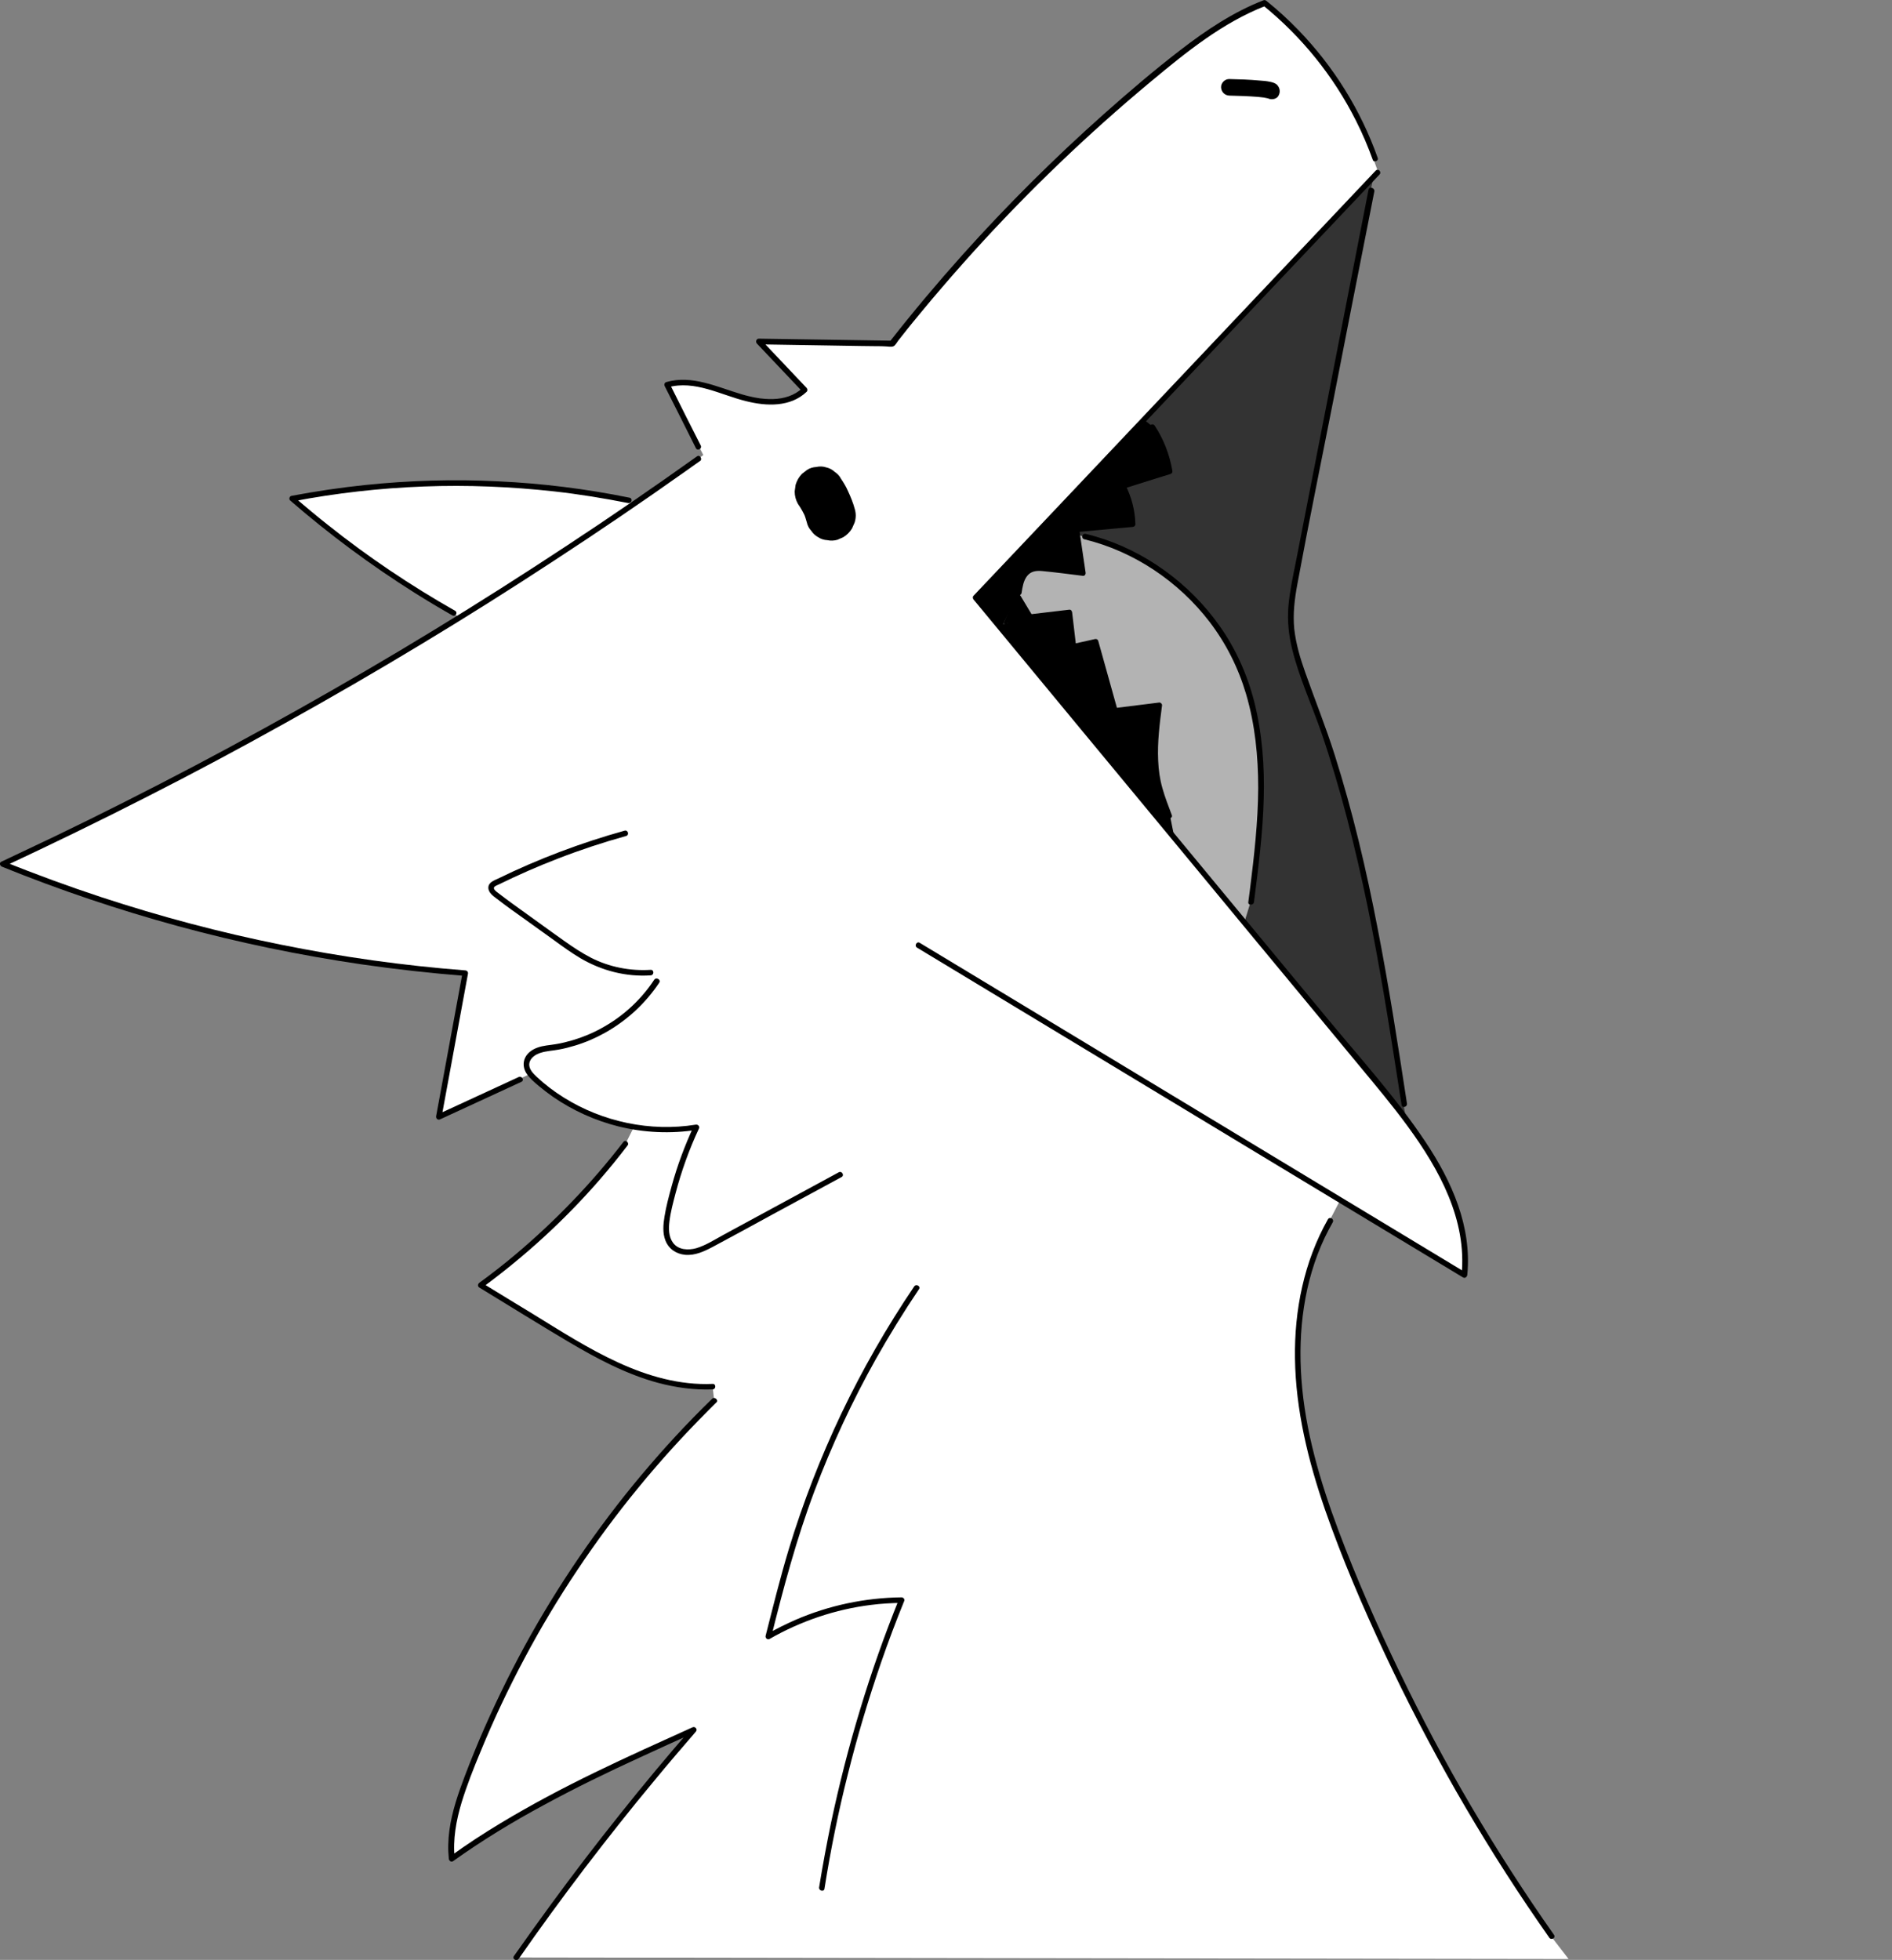<?xml version="1.0" encoding="utf-8"?>
<!-- Generator: Adobe Illustrator 25.3.1, SVG Export Plug-In . SVG Version: 6.00 Build 0)  -->
<svg version="1.1" id="Ebene_3" xmlns="http://www.w3.org/2000/svg" xmlns:xlink="http://www.w3.org/1999/xlink" x="0px" y="0px"
	 viewBox="0 0 1029 1066" style="enable-background:new 0 0 1029 1066;" xml:space="preserve">
<rect x="0" y="0" width="1029" height="1066" fill="#808080" stroke="none"/>
<style type="text/css">
	.st0{fill:#B3B3B3;}
	.st1{fill:#333333;}
	.st2{fill:#FFFFFF;}
</style>
<polyline class="st0" points="677.5,501.5 680.5,489.5 686.5,436.5 682,384.4 666.5,346.5 639.5,315.5 608.5,297.5 586.5,290.5 
	588.5,311.5 562.5,309.5 555.5,314.5 553.5,322.5 544.5,340.5 560.5,335.5 581.5,333.5 583.5,351.5 595.9,349.4 606.5,387.5 
	629.5,384.5 627.5,413.5 638.5,454.5 "/>
<polygon points="623.5,228.5 627.5,232.5 635.5,255.5 610.5,264.5 616.5,284.5 584.5,287.5 589.5,312.5 561.5,308.5 554.5,318.5 
	553.5,323.5 545.5,339.5 560.5,335.5 580.5,334.5 583.5,352.5 595.2,350 605.5,387.5 630.4,383.7 628.5,421.5 636.5,444.5 
	638.5,454.5 530.5,325.5 "/>
<polygon points="553.5,321.5 562.5,336.5 545.5,339.5 "/>
<polyline class="st1" points="746.5,98.5 700.9,333.1 709.5,371.5 733.5,438.5 746.5,504.2 764.5,607.5 676.5,502.5 680.5,489.5 
	686.5,428.7 680.5,377.5 661.5,338.5 625.5,305.5 593.5,293.5 585.5,290.5 585.5,287.5 616.5,285.5 611.5,264.5 636.5,255.5 
	627.5,232.5 622.5,228.5 "/>
<polyline class="st2" points="749.5,93.5 740.5,68.5 724.5,40.5 703.5,16.5 687.5,2.5 666.5,11.5 616.5,49.5 549.5,112.5 
	483.5,187.5 414.5,186.5 437.5,212.5 425.5,218.5 403.5,215.5 375.5,208.5 362.5,208.5 382.5,247.5 345.5,274.5 341.5,272.5 
	277.5,263.5 196.5,264.5 159.5,272.5 210.5,310.5 249.5,335.5 188.5,373.5 36.5,454.5 1.5,470.5 96.5,502.5 183.5,521.5 
	253.5,530.5 238.5,607.5 287.5,584.5 316.5,604.5 344.5,613.5 339.5,623.5 308.5,659.5 262.5,698.5 335.5,743.5 359.5,751.5 
	387.6,754.5 388.4,761.5 346.5,806.5 302.5,866.5 261.5,946.5 245.2,997.1 245.5,1009.5 263.5,999.5 322.5,965.5 373.5,943.5 
	279.8,1064.7 853.1,1065.5 831.5,1037.5 782.5,953.5 739.5,867.5 713.5,792.5 705.8,752.6 706.5,713.5 715.5,678.5 728.5,653.5 
	796.5,694.5 794.5,661.5 773.8,621.8 700.2,529.6 530.5,324.5 "/>
<g>
	<g>
		<path d="M694.7,46.3c-1-1.1-2.5-1.5-3.9-1.8c-1.9-0.4-3.9-0.6-5.8-0.7c-5.5-0.5-11-0.7-16.4-0.8c-2.4-0.1-4.6,2.1-4.5,4.5
			c0.1,2.5,2,4.4,4.5,4.5c5.2,0.1,10.4,0.3,15.6,0.7c0.9,0.1,1.8,0.2,2.7,0.3c0.3,0,1.5,0.2,0.7,0.1c-0.9-0.1,0.3,0,0.5,0.1
			c0.5,0.1,1,0.2,1.5,0.3c0.2,0.1,0.9,0.3,0-0.1c-0.8-0.4-0.5-0.2-0.3-0.1c0.4,0.2-1.1-0.9-0.8-0.6c1.6,1.7,4.8,1.7,6.4,0
			C696.4,50.8,696.4,48.2,694.7,46.3L694.7,46.3z"/>
	</g>
</g>
<g>
	<g>
		<path d="M464.9,276.9c-0.9-3.4-2.3-6.8-3.8-10c-1-2.3-2.3-4.4-3.7-6.5c-0.8-1.6-2-2.8-3.5-3.8c-1.3-1.2-2.8-2-4.6-2.4
			c-1.8-0.6-3.6-0.6-5.4-0.2c-1.8,0.1-3.5,0.6-5,1.6c-0.9,0.7-1.8,1.4-2.7,2.1c-1.7,1.7-2.8,3.7-3.5,6c-0.2,1.2-0.3,2.4-0.5,3.6
			c0,2.4,0.6,4.7,1.8,6.8c1.7,2.4,3.1,5,4.3,7.7c-0.5-1.1-0.9-2.1-1.4-3.2c0.8,1.8,1.4,3.6,1.9,5.5c0.4,1.8,1.2,3.3,2.4,4.6
			c1,1.5,2.2,2.6,3.8,3.5c1.5,1,3.2,1.5,5,1.6c1.8,0.4,3.6,0.3,5.4-0.2c1.1-0.5,2.1-0.9,3.2-1.4c2-1.2,3.6-2.8,4.8-4.8
			c0.5-1.1,0.9-2.1,1.4-3.2C465.6,281.7,465.6,279.3,464.9,276.9L464.9,276.9z"/>
	</g>
</g>
<g>
	<g>
		<path d="M339.7,451.8c-23.7,6.6-46.8,15.3-68.9,26.1c-2.1,1-5.1,2-5.2,4.8s2.7,4.7,4.7,6.2c5,3.9,10.1,7.5,15.3,11.2
			c5.2,3.7,10.4,7.5,15.6,11.2c4.8,3.5,9.6,7,14.7,10c11.5,6.7,24.6,10.1,38,9.2c1.9-0.1,1.9-3.1,0-3c-11.2,0.7-22.5-1.5-32.5-6.6
			c-5-2.6-9.7-5.7-14.2-8.9c-4.8-3.4-9.7-6.9-14.5-10.4c-4.9-3.5-9.8-7.1-14.7-10.6c-2.4-1.8-4.9-3.6-7.3-5.5
			c-0.7-0.5-2-1.5-2.1-2.4c-0.1-1.1,2.1-1.7,2.8-2.1c10.4-5.1,21.1-9.8,32-14c12.1-4.7,24.5-8.8,37.1-12.3
			C342.4,454.2,341.6,451.3,339.7,451.8L339.7,451.8z"/>
	</g>
</g>
<g>
	<g>
		<path d="M355.8,532.9c-6.9,10.5-16.3,19.3-27.2,25.5c-5.3,3.1-11,5.5-16.9,7.3c-3.1,0.9-6.2,1.7-9.3,2.2
			c-3.4,0.6-6.9,0.7-10.1,1.9c-2.8,1-5.4,2.8-6.7,5.5c-1.4,2.9-0.9,6.2,0.9,8.8s4.3,4.7,6.7,6.7c2.4,2,5,4,7.6,5.8
			c10.7,7.4,22.7,12.8,35.3,16c14,3.5,28.7,4.2,43,1.9c-0.6-0.7-1.1-1.5-1.7-2.2c-4.9,10.6-9,21.5-12.1,32.8c-1.5,5.5-3,11-3.9,16.6
			c-0.7,4.3-1.1,8.9,0.5,13c1.8,4.6,5.8,7.3,10.7,7.8c5.4,0.5,10.5-1.9,15.2-4.4c11-5.9,21.9-11.8,32.8-17.8
			c12.4-6.7,24.7-13.4,37.1-20.1c1.7-0.9,0.2-3.5-1.5-2.6c-20.8,11.3-41.7,22.6-62.5,33.9c-4.8,2.6-9.7,5.8-15,7.4
			c-4.4,1.2-9.8,1-12.7-3c-2.4-3.3-2.4-7.8-1.9-11.6c0.6-5.1,2-10.2,3.3-15.2c3.2-12.1,7.4-23.9,12.7-35.2c0.6-1.2-0.4-2.4-1.7-2.2
			c-24.6,4-50.6-1.5-71.7-14.7c-5.3-3.3-10.3-7.1-14.8-11.3c-2-1.9-4.5-4.4-4-7.4s3.5-4.9,6.2-5.7c3.1-1,6.4-1.1,9.6-1.7
			c3-0.5,6-1.3,9-2.2c5.7-1.7,11.2-4.1,16.4-7c11.8-6.6,22-16,29.5-27.3C359.5,532.8,356.9,531.3,355.8,532.9L355.8,532.9z"/>
	</g>
</g>
<g>
	<g>
		<path d="M338.9,621.3c-17.3,22.5-37.2,43.1-59,61.4c-6.2,5.2-12.6,10.2-19.2,15c-0.9,0.7-1,2,0,2.6c16.1,9.8,32.1,19.8,48.3,29.4
			c15.4,9.1,31.4,17.7,48.8,22.4c9.7,2.6,19.8,4,29.8,3.6c1.9-0.1,1.9-3.1,0-3c-17.8,0.8-35.2-4.2-51.3-11.6
			c-16.4-7.5-31.6-17.3-46.9-26.7c-9.1-5.5-18.2-11.1-27.2-16.6c0,0.9,0,1.7,0,2.6c23.4-17.2,44.9-36.8,63.9-58.7
			c5.3-6.1,10.4-12.4,15.3-18.8c0.5-0.6,0.1-1.7-0.5-2.1C340.1,620.3,339.3,620.6,338.9,621.3L338.9,621.3z"/>
	</g>
</g>
<g>
	<g>
		<path d="M387.3,760.8c-13.5,13.1-26.3,27-38.4,41.4s-23.4,29.4-34,44.9s-20.5,31.6-29.5,48.1s-17.2,33.5-24.6,50.8
			c-3.7,8.8-7.3,17.8-10.5,26.8c-3.5,9.9-6.3,20.1-6.5,30.6c-0.1,2.5,0.1,5.1,0.3,7.6c0.1,1,1.2,2,2.3,1.3
			c15.8-11.3,32.4-21.4,49.5-30.6c17.1-9.3,34.6-17.8,52.3-25.9c9.9-4.6,19.9-9.1,29.9-13.6c-0.6-0.8-1.2-1.6-1.8-2.4
			c-13.5,15.5-26.6,31.2-39.4,47.3c-12.7,15.9-25.1,32.1-37.1,48.5c-6.9,9.4-13.6,18.8-20.3,28.3c-1.1,1.6,1.5,3.1,2.6,1.5
			c11.6-16.7,23.6-33.1,35.9-49.3c12.4-16.2,25-32.2,38.1-47.9c7.3-8.9,14.8-17.6,22.3-26.3c1.2-1.3-0.3-3.1-1.8-2.4
			c-17.7,8-35.5,16-53,24.5s-34.7,17.6-51.3,27.6c-9.3,5.6-18.5,11.6-27.3,18c0.8,0.4,1.5,0.9,2.3,1.3c-1.1-10.4,0.8-20.7,3.8-30.7
			c2.9-9.4,6.5-18.5,10.3-27.6c7.1-17.3,15.1-34.2,23.9-50.7c8.7-16.4,18.3-32.4,28.6-47.8c10.4-15.6,21.5-30.6,33.4-45.1
			c11.8-14.4,24.4-28.3,37.6-41.5c1.6-1.6,3.3-3.3,4.9-4.9C390.8,761.6,388.7,759.4,387.3,760.8L387.3,760.8z"/>
	</g>
</g>
<g>
	<g>
		<path d="M448.4,1027.3c3.3-20.9,7.5-41.7,12.7-62.2c5.1-20.5,11.2-40.9,18.1-60.9c3.9-11.3,8.1-22.4,12.6-33.5
			c0.4-0.9-0.6-1.9-1.4-1.9c-19.9,0.2-39.7,4.4-57.9,12.3c-5.2,2.3-10.3,4.8-15.3,7.7c0.7,0.6,1.5,1.1,2.2,1.7
			c6.7-26.9,13.8-53.6,23.6-79.6c9.3-24.7,20.5-48.8,33.4-71.8c7.3-12.9,15.1-25.6,23.4-37.9c1.1-1.6-1.5-3.1-2.6-1.5
			c-14.9,22-28.1,45.1-39.6,69.1c-11.3,23.8-20.9,48.5-28.6,73.8c-4.7,15.6-8.6,31.4-12.6,47.1c-0.3,1.3,1.1,2.4,2.2,1.7
			c16.9-9.7,35.8-16.1,55.2-18.5c5.5-0.7,11-1,16.5-1.1c-0.5-0.6-1-1.3-1.4-1.9c-7.9,19.6-15,39.6-21.1,59.9
			c-6.2,20.3-11.4,40.8-15.8,61.5c-2.4,11.7-4.6,23.4-6.5,35.2C445.2,1028.4,448.1,1029.2,448.4,1027.3L448.4,1027.3z"/>
	</g>
</g>
<g>
	<g>
		<path d="M722.2,663.2c-13,23-18.3,49.5-17.9,75.7c0.4,28.1,7.2,55.7,16.3,82.1c9.3,26.7,20.5,52.8,32.5,78.4
			c11.9,25.4,24.8,50.2,38.7,74.6c14,24.4,28.9,48.2,44.9,71.4c2,2.8,3.9,5.7,5.9,8.5c1.1,1.6,3.7,0.1,2.6-1.5
			c-16-22.7-31-46.1-45.1-70c-14-23.8-27-48.3-39-73.2c-12.1-25.1-23.4-50.8-33.2-76.9c-9.9-26.5-18.1-54-20.1-82.3
			c-1.9-26,1.4-52.9,12.6-76.7c1.4-2.9,2.9-5.8,4.5-8.6C725.7,663,723.2,661.5,722.2,663.2L722.2,663.2z"/>
	</g>
</g>
<g>
	<g>
		<path d="M498.7,515.4c38.6,23.3,77.2,46.6,115.7,69.9s77.2,46.6,115.7,69.9c21.9,13.2,43.7,26.4,65.6,39.6
			c1.1,0.6,2.1-0.2,2.3-1.3c2.6-26.3-8.4-51-22.7-72.4c-15.9-23.9-35.4-45.4-53.7-67.5c-40.6-49-81.1-98.1-121.7-147.1
			c-22.8-27.5-45.5-55-68.3-82.5c0,0.7,0,1.4,0,2.1c28.4-30,56.7-60,85.1-90c28.5-30.1,57-60.3,85.5-90.4
			c16-16.9,32.1-33.9,48.1-50.8c1.3-1.4-0.8-3.5-2.1-2.1c-28.4,30-56.7,60-85.1,90c-28.5,30.1-57,60.3-85.5,90.4
			c-16,16.9-32.1,33.9-48.1,50.8c-0.6,0.6-0.5,1.5,0,2.1c39.9,48.3,79.8,96.5,119.8,144.8c19.8,24,39.7,48,59.5,71.9
			c10,12.1,20.1,24.3,30.1,36.4c9.1,11,18.3,21.9,26.7,33.4c17.2,23.5,32.3,50.9,29.3,80.9c0.8-0.4,1.5-0.9,2.3-1.3
			c-38.6-23.3-77.2-46.6-115.7-69.9s-77.2-46.6-115.7-69.9c-21.9-13.2-43.7-26.4-65.6-39.6C498.6,511.8,497.1,514.4,498.7,515.4
			L498.7,515.4z"/>
	</g>
</g>
<g>
	<g>
		<path d="M744.3,103.2c-6.6,33.8-13.2,67.6-19.8,101.4s-13.2,67.6-19.8,101.4c-1.6,7.9-3.3,15.9-4,24c-0.6,7.8,0.2,15.6,2.1,23.2
			c3.8,15.5,10.7,30.3,15.9,45.4c10.5,30.7,18.4,62.3,25,94c6.5,31.9,11.7,64.1,16.7,96.3c0.6,4,1.2,8,1.9,12.1
			c0.3,1.9,3.2,1.1,2.9-0.8c-4.9-31.9-9.8-63.8-16-95.5c-6.1-31.7-13.5-63.2-23.3-94.1c-4.8-15.2-10.8-30-16.1-45.1
			c-2.7-7.6-5-15.4-5.9-23.5c-0.8-8.2,0.2-16.2,1.7-24.3c6.2-33.6,13.1-67.1,19.7-100.7c6.5-33.5,13.1-67,19.7-100.4
			c0.8-4.2,1.7-8.5,2.5-12.7C747.5,102.1,744.7,101.3,744.3,103.2L744.3,103.2z"/>
	</g>
</g>
<g>
	<g>
		<path d="M749.3,85.9c-9.2-26-24-49.8-43.2-69.6c-5.4-5.6-11.2-10.9-17.3-15.8c-0.4-0.3-0.9-0.6-1.5-0.4
			C670.8,6.5,656,16.4,642,27.2c-14.3,11-28.1,22.8-41.6,34.8c-27.1,24.1-52.8,49.7-77,76.7c-13.6,15.2-26.8,30.9-39.4,47
			c0.4-0.1,0.7-0.3,1.1-0.4c-24.1-0.4-48.3-0.7-72.4-1.1c-1.3,0-1.9,1.6-1.1,2.6c8.3,8.8,16.6,17.5,24.9,26.3c0-0.7,0-1.4,0-2.1
			c-8.9,8.4-22.6,6.6-33.3,3.4c-13.2-3.9-26.8-10.6-40.8-6.6c-1,0.3-1.3,1.3-0.9,2.2c5.7,11.3,11.4,22.5,17,33.8
			c0.9,1.7,3.5,0.2,2.6-1.5c-5.7-11.3-11.4-22.5-17-33.8c-0.3,0.7-0.6,1.5-0.9,2.2c14.7-4.1,28.7,4.1,42.6,7.5
			c11.1,2.8,24.1,3.3,32.9-5.1c0.6-0.6,0.5-1.5,0-2.1c-8.3-8.8-16.6-17.5-24.9-26.3c-0.4,0.9-0.7,1.7-1.1,2.6
			c12.5,0.2,24.9,0.4,37.4,0.6c6.1,0.1,12.2,0.2,18.3,0.3c2.8,0,5.6,0.1,8.4,0.1c1.5,0,3.1,0,4.6,0.1c1.3,0,3.4,0.5,4.6-0.1
			c1-0.5,1.8-2.1,2.5-3c0.9-1.1,1.7-2.2,2.6-3.3c1.7-2.2,3.5-4.4,5.2-6.5c3.5-4.3,7.1-8.6,10.7-12.9c7.2-8.5,14.5-16.9,22-25.2
			c30.1-33.3,62.5-64.4,97-93.1c19.1-15.9,38.9-32,62.3-41.1c-0.5-0.1-1-0.3-1.5-0.4c21.1,17.1,38.5,38.6,50.7,62.9
			c3.5,6.9,6.5,14,9.1,21.2C747,88.5,749.9,87.7,749.3,85.9L749.3,85.9z"/>
	</g>
</g>
<g>
	<g>
		<path d="M247.5,332.2c-24.3-13.8-47.5-29.4-69.3-46.8c-6.2-4.9-12.3-10-18.3-15.2c-0.2,0.8-0.4,1.7-0.7,2.5
			c23.5-4.5,47.3-7.2,71.3-8.1c23.7-0.9,47.5,0.1,71.1,2.7c13.4,1.5,26.8,3.7,40,6.3c1.9,0.4,2.7-2.5,0.8-2.9
			c-23.6-4.8-47.5-7.8-71.5-8.9c-24.1-1.2-48.3-0.5-72.3,2c-13.5,1.4-26.8,3.4-40.1,5.9c-1.1,0.2-1.5,1.8-0.7,2.5
			c21.3,18.5,44,35.3,67.8,50.3c6.7,4.2,13.5,8.3,20.4,12.2C247.7,335.7,249.2,333.1,247.5,332.2L247.5,332.2z"/>
	</g>
</g>
<g>
	<g>
		<path d="M555.6,322.5c0.5-3.2,1-6.6,3-9.2c2.1-2.7,5.1-3,8.3-2.7c7.4,0.7,14.7,1.7,22.1,2.6c1.1,0.1,1.6-1.1,1.4-1.9
			c-1.2-7.9-2.3-15.9-3.5-23.8c-0.5,0.6-1,1.3-1.4,1.9c10.2-0.9,20.3-1.9,30.5-2.8c0.8-0.1,1.5-0.6,1.5-1.5
			c-0.2-7.5-2.1-14.8-5.5-21.5c-0.3,0.7-0.6,1.5-0.9,2.2c8.5-2.7,17-5.4,25.5-8c0.8-0.3,1.2-1,1-1.8c-1.5-8.7-4.7-17.1-9.6-24.5
			c-1.1-1.6-3.7-0.1-2.6,1.5c4.7,7.2,7.9,15.3,9.3,23.8c0.3-0.6,0.7-1.2,1-1.8c-8.5,2.7-17,5.4-25.5,8c-1,0.3-1.3,1.3-0.9,2.2
			c3.2,6.2,4.9,13,5.1,20c0.5-0.5,1-1,1.5-1.5c-10.2,0.9-20.3,1.9-30.5,2.8c-1.1,0.1-1.6,0.9-1.4,1.9c1.2,7.9,2.3,15.9,3.5,23.8
			c0.5-0.6,1-1.3,1.4-1.9c-4.1-0.5-8.1-0.9-12.2-1.4c-4-0.5-8.1-1.3-12.1-1.3c-3.5,0-6.5,1.4-8.6,4.2c-2.2,2.9-2.9,6.6-3.4,10.1
			C552.4,323.6,555.3,324.4,555.6,322.5L555.6,322.5z"/>
	</g>
</g>
<g>
	<g>
		<path d="M561.2,337c6.8-0.8,13.5-1.6,20.3-2.4c-0.5-0.5-1-1-1.5-1.5c0.7,6.2,1.5,12.4,2.2,18.6c0.1,1,0.9,1.7,1.9,1.4
			c4-0.9,8.1-1.8,12.1-2.7c-0.6-0.3-1.2-0.7-1.8-1c3.5,12.5,7,25.1,10.5,37.6c0.2,0.6,0.8,1.2,1.4,1.1c8-1,16.1-2,24.1-3
			c-0.5-0.5-1-1-1.5-1.5c-2,15.7-3.9,31.9,0.8,47.3c1.4,4.5,3.1,8.8,4.7,13.2c0.7,1.8,3.6,1,2.9-0.8c-1.8-4.8-3.7-9.6-5.1-14.6
			c-1.4-4.9-2.1-9.9-2.3-14.9c-0.5-10.1,0.8-20.2,2.1-30.2c0.1-0.7-0.8-1.6-1.5-1.5c-8,1-16.1,2-24.1,3c0.5,0.4,1,0.7,1.4,1.1
			c-3.5-12.5-7-25.1-10.5-37.6c-0.2-0.8-1-1.2-1.8-1c-4,0.9-8.1,1.8-12.1,2.7c0.6,0.5,1.3,1,1.9,1.4c-0.7-6.2-1.5-12.4-2.2-18.6
			c-0.1-0.7-0.6-1.6-1.5-1.5c-6.8,0.8-13.5,1.6-20.3,2.4C559.3,334.2,559.2,337.2,561.2,337L561.2,337z"/>
	</g>
</g>
<g>
	<g>
		<path d="M682,490.6c2.4-18.7,4.8-37.4,5.3-56.2c0.5-17.6-0.8-35.4-5.1-52.5c-3.8-14.9-10.1-29.1-19-41.6
			c-8.2-11.6-18.3-21.7-29.8-30s-24.3-14.7-37.9-18.6c-1.7-0.5-3.3-0.9-5-1.3c-1.9-0.5-2.7,2.4-0.8,2.9c13.5,3.3,26.3,9,37.9,16.7
			c11.6,7.7,21.9,17.3,30.3,28.3c9,11.8,15.6,25,19.8,39.2c4.9,16.6,6.6,33.9,6.6,51.1c-0.1,18.5-2.2,36.9-4.5,55.3
			c-0.3,2.3-0.6,4.6-0.9,6.9C678.8,492.5,681.8,492.5,682,490.6L682,490.6z"/>
	</g>
</g>
<g>
	<g>
		<path d="M379.1,248.2c-23.3,16.6-46.8,32.8-70.7,48.5c-23.8,15.7-47.8,31-72.1,45.8c-24.4,14.9-49.1,29.3-74,43.3
			c-24.8,13.9-49.9,27.5-75.2,40.5c-25.4,13.1-51,25.8-76.9,37.9c-3.2,1.5-6.4,3-9.5,4.5c-1.3,0.6-0.7,2.3,0.4,2.7
			c31.3,12.7,63.4,23.5,96,32.4c32.7,8.9,66,15.8,99.5,20.7c18.7,2.7,37.5,4.8,56.4,6.3c-0.5-0.6-1-1.3-1.4-1.9
			c-4.8,26.1-9.6,52.2-14.4,78.2c-0.2,1.3,1,2.3,2.2,1.7c14.7-6.8,29.4-13.6,44.2-20.4c1.8-0.8,0.2-3.4-1.5-2.6
			c-14.7,6.8-29.4,13.6-44.2,20.4c0.7,0.6,1.5,1.1,2.2,1.7c4.8-26.1,9.6-52.2,14.4-78.2c0.2-1-0.4-1.8-1.4-1.9
			c-33.7-2.6-67.2-7.3-100.3-14c-33-6.6-65.6-15.3-97.6-25.8c-17.9-5.9-35.7-12.4-53.2-19.5c0.1,0.9,0.2,1.8,0.4,2.7
			c25.9-12.1,51.6-24.6,77.1-37.6c25.4-12.9,50.5-26.3,75.4-40.2c25-13.9,49.7-28.2,74.2-43c24.4-14.7,48.5-29.9,72.3-45.5
			c23.9-15.6,47.6-31.7,70.9-48.2c2.9-2,5.7-4.1,8.6-6.1C382.1,249.7,380.6,247.1,379.1,248.2L379.1,248.2z"/>
	</g>
</g>
</svg>
